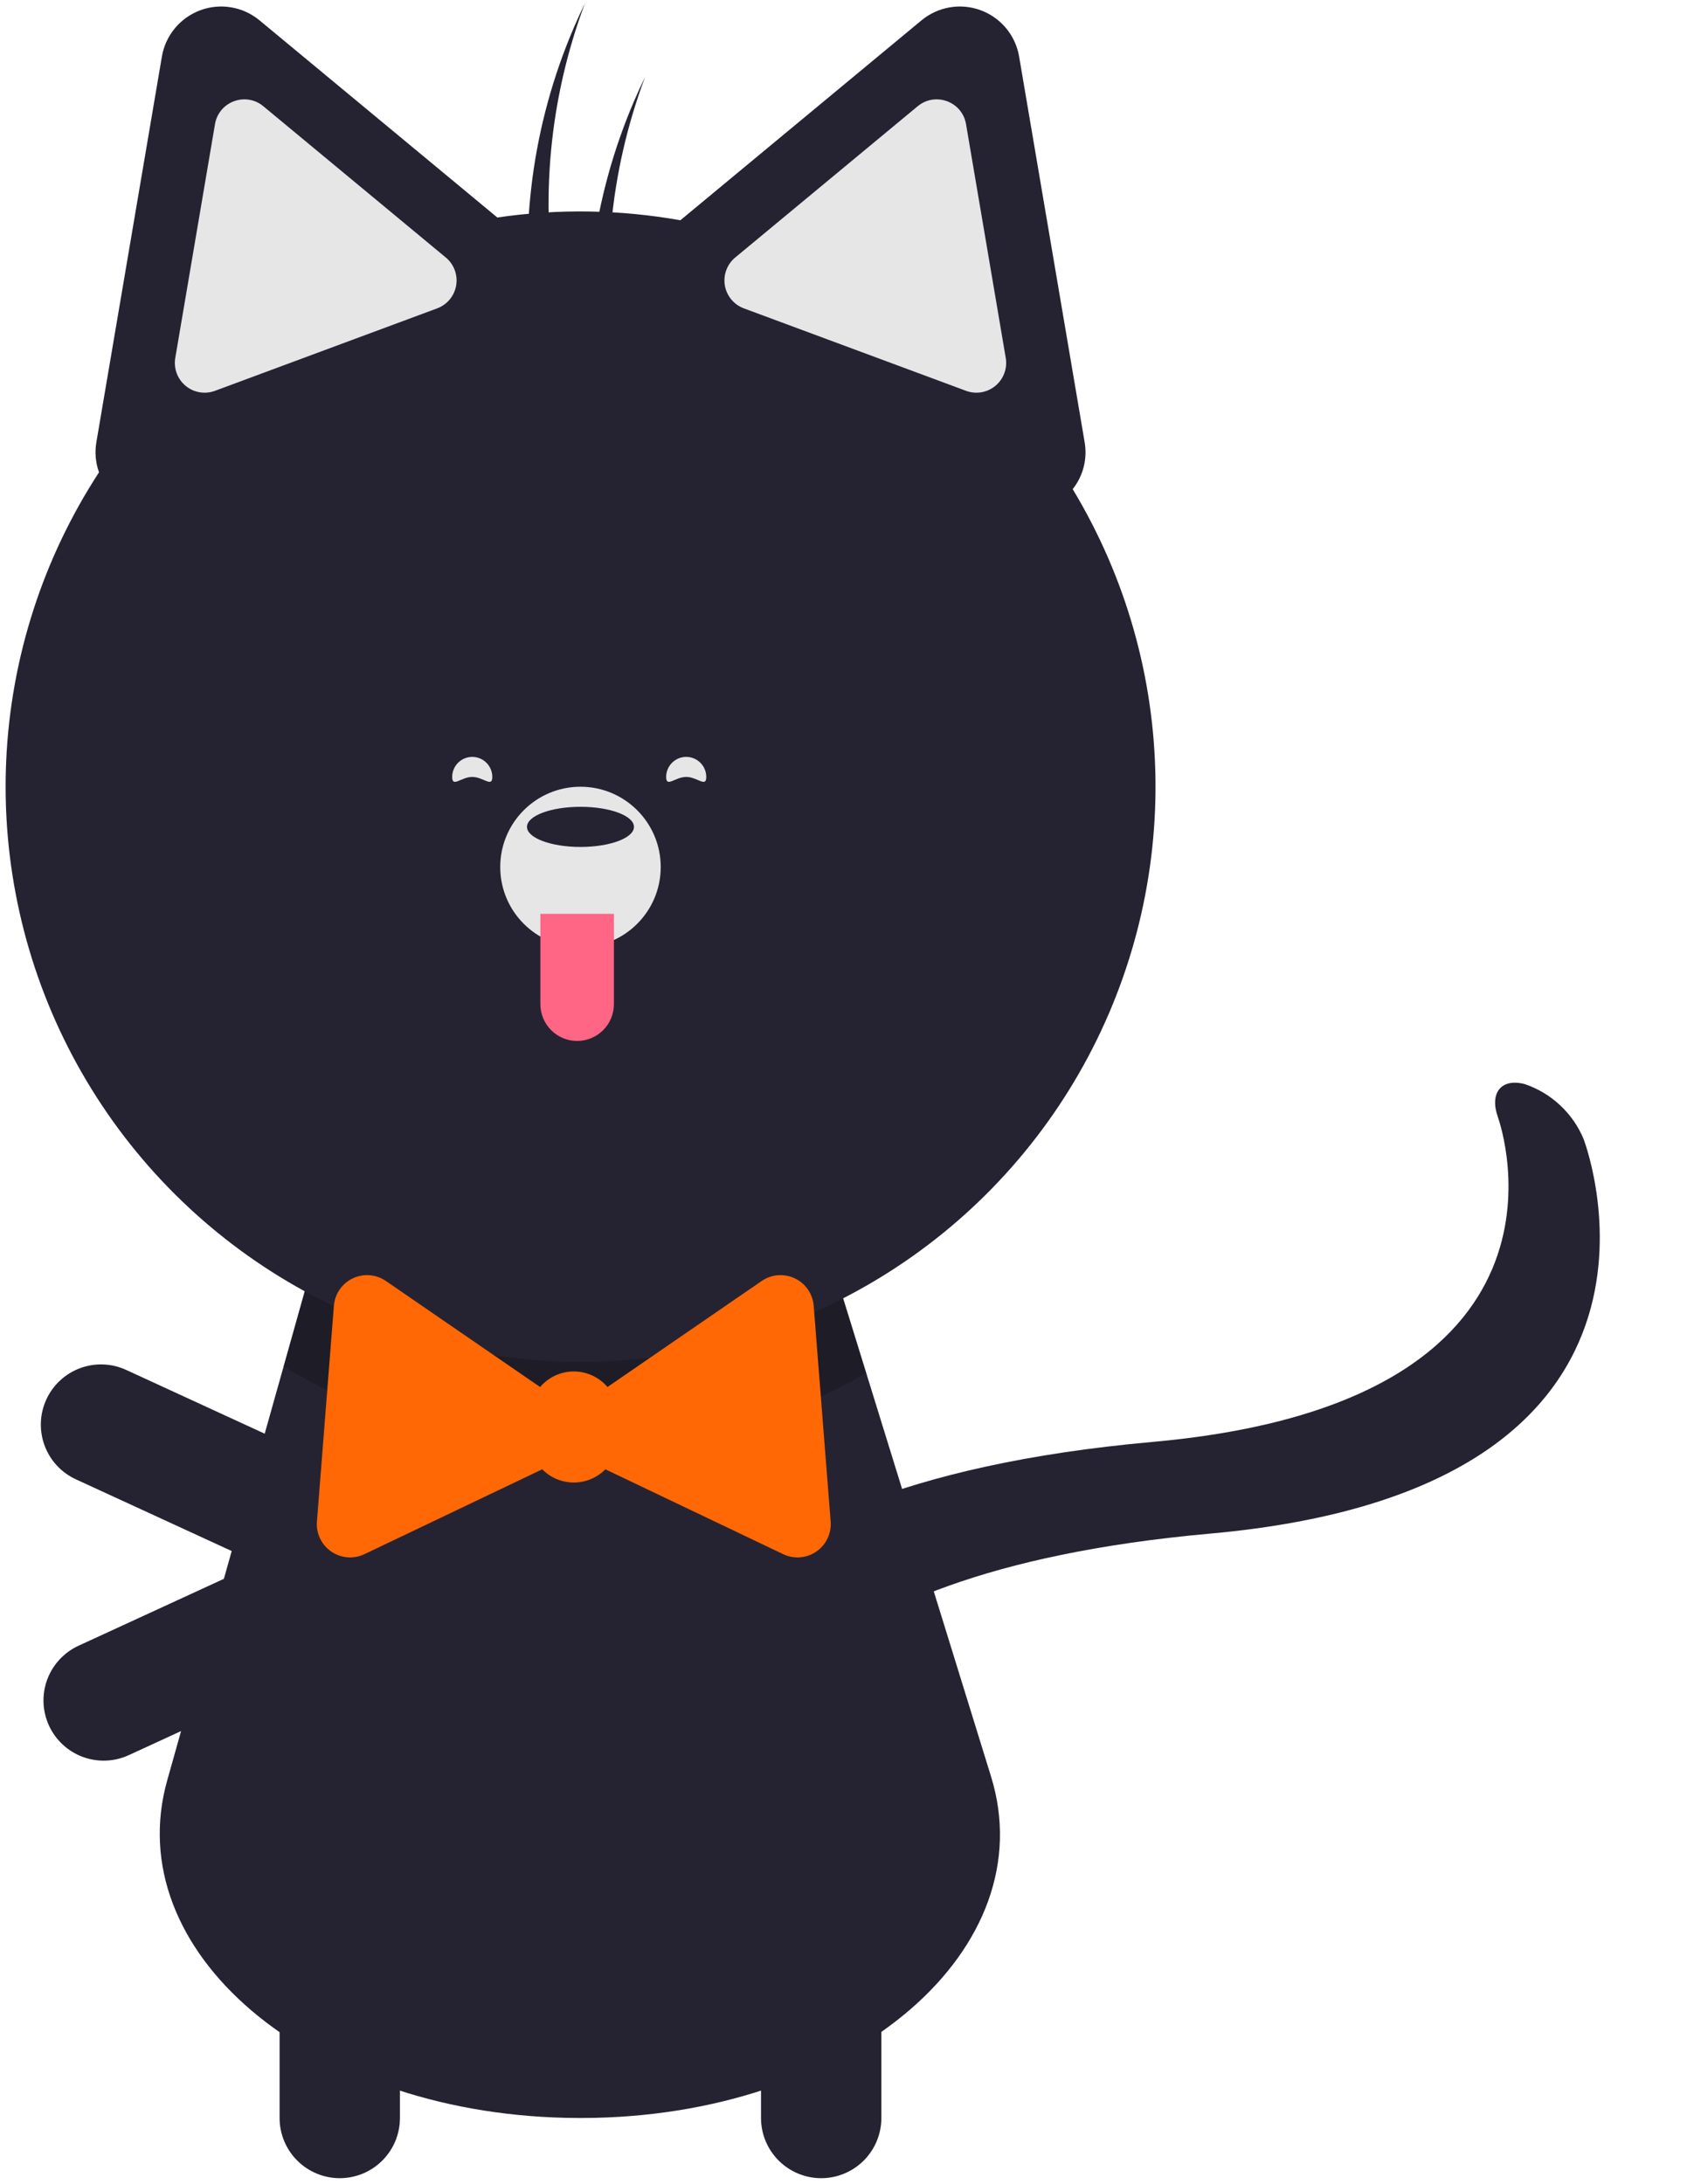 <svg width="194" height="251" viewBox="0 0 194 251" fill="none" xmlns="http://www.w3.org/2000/svg">
<path d="M68.445 243.431C67.884 243.439 67.322 243.447 66.753 243.447C66.184 243.447 65.623 243.439 65.062 243.431C35.304 242.755 13.736 224.162 19.226 204.655L32.613 157.066L35.996 145.024L95.973 146.047L99.617 157.827L113.965 204.193C120.04 223.808 98.472 242.755 68.445 243.431Z" fill="#252331"/>
<path opacity="0.2" d="M99.617 157.827C89.391 163.673 77.79 166.684 66.012 166.55C54.233 166.416 42.704 163.142 32.613 157.066L35.996 145.024L95.973 146.047L99.617 157.827Z" fill="black"/>
<path d="M82.057 183.216C89.129 176.149 103.468 168.344 132.546 165.739C183.262 161.194 172.728 129.749 172.256 128.414C171.265 125.613 172.638 123.902 175.347 124.611C176.862 125.124 178.25 125.955 179.418 127.048C180.586 128.141 181.507 129.471 182.119 130.949C182.729 132.59 196.388 171.153 139.163 176.278C87.659 180.894 85.737 202.209 85.734 202.422C85.677 204.787 83.272 205.318 80.357 203.609C77.442 201.9 75.122 198.597 75.175 196.232C75.187 195.732 75.473 189.794 82.057 183.216Z" fill="#252331"/>
<path d="M39.072 250.367C38.163 250.367 37.263 250.188 36.424 249.84C35.584 249.492 34.821 248.983 34.179 248.34C33.536 247.697 33.026 246.934 32.678 246.095C32.331 245.255 32.152 244.355 32.152 243.446V213.458C32.152 211.623 32.881 209.863 34.179 208.565C35.477 207.267 37.237 206.538 39.072 206.538C40.907 206.538 42.668 207.267 43.965 208.565C45.263 209.863 45.992 211.623 45.992 213.458V243.446C45.992 244.355 45.813 245.255 45.466 246.095C45.118 246.934 44.608 247.697 43.966 248.34C43.323 248.983 42.56 249.492 41.721 249.84C40.881 250.188 39.981 250.367 39.072 250.367V250.367Z" fill="#252331"/>
<path d="M45.14 179.174C44.76 180 44.221 180.742 43.554 181.36C42.887 181.977 42.105 182.457 41.253 182.772C40.401 183.088 39.495 183.232 38.587 183.197C37.678 183.162 36.786 182.948 35.961 182.568L8.717 170.034C7.052 169.266 5.76 167.868 5.125 166.147C4.489 164.427 4.563 162.524 5.33 160.858C6.096 159.192 7.493 157.898 9.213 157.261C10.933 156.624 12.835 156.696 14.502 157.46L41.745 169.995C42.571 170.374 43.314 170.913 43.931 171.58C44.549 172.247 45.029 173.029 45.344 173.881C45.659 174.734 45.803 175.64 45.768 176.548C45.733 177.456 45.52 178.348 45.14 179.174V179.174Z" fill="#252331"/>
<path d="M5.634 198.347C6.013 199.173 6.552 199.915 7.219 200.533C7.886 201.15 8.668 201.63 9.52 201.945C10.373 202.261 11.279 202.405 12.187 202.37C13.095 202.335 13.987 202.121 14.813 201.741L42.056 189.207C43.723 188.44 45.018 187.042 45.654 185.32C46.291 183.599 46.217 181.695 45.45 180.028C44.683 178.36 43.285 177.066 41.563 176.43C39.842 175.793 37.938 175.866 36.271 176.633L9.028 189.168C8.202 189.547 7.46 190.086 6.842 190.753C6.225 191.42 5.745 192.202 5.43 193.054C5.114 193.907 4.97 194.813 5.005 195.721C5.04 196.629 5.254 197.521 5.634 198.347V198.347Z" fill="#252331"/>
<path d="M94.435 250.367C95.343 250.367 96.243 250.188 97.083 249.84C97.923 249.492 98.685 248.983 99.328 248.34C99.971 247.697 100.48 246.934 100.828 246.095C101.176 245.255 101.355 244.355 101.355 243.446V213.458C101.355 211.623 100.626 209.863 99.328 208.565C98.03 207.267 96.27 206.538 94.435 206.538C92.599 206.538 90.839 207.267 89.541 208.565C88.243 209.863 87.514 211.623 87.514 213.458V243.446C87.514 244.355 87.693 245.255 88.041 246.095C88.389 246.934 88.899 247.697 89.541 248.34C90.184 248.983 90.947 249.492 91.786 249.84C92.626 250.188 93.526 250.367 94.435 250.367V250.367Z" fill="#252331"/>
<path d="M123.356 56.225C123.954 55.472 124.385 54.6 124.622 53.668C124.859 52.736 124.895 51.764 124.729 50.816L120.963 28.66L117.196 6.503C116.993 5.306 116.478 4.184 115.704 3.25C114.93 2.316 113.923 1.602 112.785 1.18C111.648 0.758 110.419 0.642 109.222 0.846C108.026 1.049 106.904 1.564 105.97 2.338L88.665 16.678L78.239 25.318C71.286 24.081 64.179 23.974 57.192 25.001L47.149 16.678L29.843 2.338C28.909 1.564 27.787 1.049 26.591 0.846C25.395 0.642 24.166 0.758 23.028 1.18C21.891 1.602 20.884 2.316 20.11 3.25C19.335 4.185 18.821 5.306 18.617 6.503L14.851 28.66L11.085 50.816C10.883 51.981 10.987 53.178 11.386 54.29C4.931 64.185 1.246 75.629 0.713 87.431C0.18 99.234 2.819 110.963 8.356 121.4C13.893 131.836 22.125 140.598 32.196 146.775C42.267 152.952 53.809 156.317 65.621 156.521C77.433 156.725 89.085 153.761 99.363 147.936C109.642 142.111 118.171 133.638 124.065 123.399C129.959 113.16 133.002 101.529 132.877 89.715C132.752 77.901 129.465 66.337 123.356 56.225V56.225Z" fill="#252331"/>
<path d="M28.109 11.418C27.699 11.419 27.292 11.492 26.907 11.636C26.342 11.842 25.842 12.194 25.458 12.658C25.074 13.121 24.82 13.678 24.723 14.271L20.156 41.141C20.055 41.733 20.112 42.342 20.321 42.905C20.53 43.468 20.884 43.967 21.346 44.35C21.809 44.733 22.364 44.988 22.957 45.089C23.549 45.189 24.157 45.132 24.721 44.923L50.274 35.444C50.837 35.235 51.335 34.881 51.718 34.419C52.102 33.956 52.357 33.401 52.457 32.809C52.558 32.217 52.501 31.608 52.292 31.045C52.083 30.482 51.73 29.984 51.267 29.6L51.267 29.6L30.281 12.21C29.672 11.7 28.904 11.419 28.109 11.418V11.418Z" fill="#E6E6E6"/>
<path d="M107.704 11.418C106.91 11.419 106.141 11.7 105.532 12.21L84.546 29.6C84.084 29.984 83.731 30.482 83.522 31.045C83.313 31.608 83.256 32.217 83.356 32.809C83.457 33.401 83.712 33.956 84.095 34.419C84.478 34.881 84.977 35.235 85.54 35.444L111.093 44.923C111.656 45.132 112.265 45.189 112.857 45.089C113.449 44.988 114.005 44.733 114.467 44.35C114.93 43.967 115.284 43.468 115.493 42.905C115.701 42.342 115.759 41.733 115.658 41.141L111.091 14.271C110.993 13.678 110.74 13.121 110.356 12.658C109.972 12.194 109.471 11.842 108.906 11.636C108.522 11.492 108.115 11.419 107.704 11.418Z" fill="#E6E6E6"/>
<path d="M66.754 108.885C71.85 108.885 75.981 104.754 75.981 99.658C75.981 94.562 71.85 90.431 66.754 90.431C61.657 90.431 57.526 94.562 57.526 99.658C57.526 104.754 61.657 108.885 66.754 108.885Z" fill="#E6E6E6"/>
<path d="M66.754 97.351C70.151 97.351 72.905 96.318 72.905 95.044C72.905 93.77 70.151 92.737 66.754 92.737C63.356 92.737 60.602 93.77 60.602 95.044C60.602 96.318 63.356 97.351 66.754 97.351Z" fill="#252331"/>
<path d="M62.14 105.04H70.598V115.421C70.598 115.976 70.489 116.526 70.276 117.039C70.064 117.552 69.752 118.018 69.359 118.411C68.967 118.804 68.501 119.115 67.987 119.328C67.474 119.54 66.924 119.65 66.369 119.65V119.65C65.247 119.65 64.172 119.204 63.379 118.411C62.585 117.618 62.14 116.542 62.14 115.421V105.04H62.14Z" fill="#FF6584"/>
<path d="M67.267 0.38C66.823 1.3 66.393 2.229 65.987 3.178C61.215 14.307 59.606 26.537 61.337 38.522C62.203 37.266 63.112 35.957 64.038 34.634C62.056 23.132 63.17 11.309 67.267 0.38V0.38Z" fill="#252331"/>
<path d="M74.187 8.838C73.744 9.758 73.313 10.687 72.908 11.636C68.136 22.765 66.527 34.995 68.257 46.98C69.123 45.724 70.033 44.415 70.958 43.092C68.976 31.59 70.091 19.767 74.187 8.838V8.838Z" fill="#252331"/>
<path d="M95.523 174.889L94.548 162.491L93.573 150.093C93.52 149.423 93.293 148.78 92.912 148.226C92.532 147.673 92.013 147.229 91.407 146.94C90.801 146.651 90.129 146.527 89.46 146.579C88.79 146.632 88.147 146.86 87.593 147.24L77.344 154.283L69.859 159.427C69.381 158.867 68.787 158.417 68.118 158.108C67.449 157.8 66.721 157.64 65.984 157.64C65.248 157.64 64.52 157.8 63.851 158.108C63.182 158.417 62.588 158.867 62.11 159.427L54.625 154.283L44.376 147.24C43.822 146.86 43.178 146.632 42.509 146.579C41.84 146.527 41.168 146.651 40.562 146.94C39.956 147.229 39.437 147.673 39.056 148.226C38.676 148.78 38.448 149.423 38.396 150.093L37.421 162.491L36.446 174.889C36.393 175.558 36.518 176.23 36.807 176.836C37.096 177.442 37.539 177.961 38.093 178.342C38.646 178.722 39.29 178.95 39.959 179.002C40.629 179.055 41.3 178.93 41.907 178.641L53.131 173.287L62.354 168.887C62.828 169.368 63.393 169.749 64.017 170.01C64.64 170.271 65.309 170.405 65.984 170.405C66.66 170.405 67.329 170.271 67.952 170.01C68.575 169.749 69.141 169.368 69.615 168.887L78.838 173.287L90.062 178.641C90.668 178.93 91.34 179.055 92.009 179.002C92.679 178.95 93.322 178.722 93.876 178.342C94.429 177.961 94.873 177.442 95.162 176.836C95.451 176.23 95.576 175.558 95.523 174.889V174.889Z" fill="#FF6804"/>
<path d="M76.606 89.302C76.606 90.576 77.638 89.302 78.912 89.302C80.186 89.302 81.219 90.576 81.219 89.302C81.218 88.691 80.974 88.106 80.542 87.674C80.109 87.242 79.523 87 78.912 87C78.301 87 77.715 87.242 77.283 87.674C76.85 88.106 76.607 88.691 76.606 89.302V89.302Z" fill="#E6E6E6"/>
<path d="M56.614 89.302C56.614 90.576 55.581 89.302 54.307 89.302C53.033 89.302 52 90.576 52 89.302C52.001 88.691 52.245 88.106 52.677 87.674C53.11 87.242 53.696 87 54.307 87C54.918 87 55.504 87.242 55.936 87.674C56.369 88.106 56.612 88.691 56.614 89.302V89.302Z" fill="#E6E6E6"/>
</svg>
